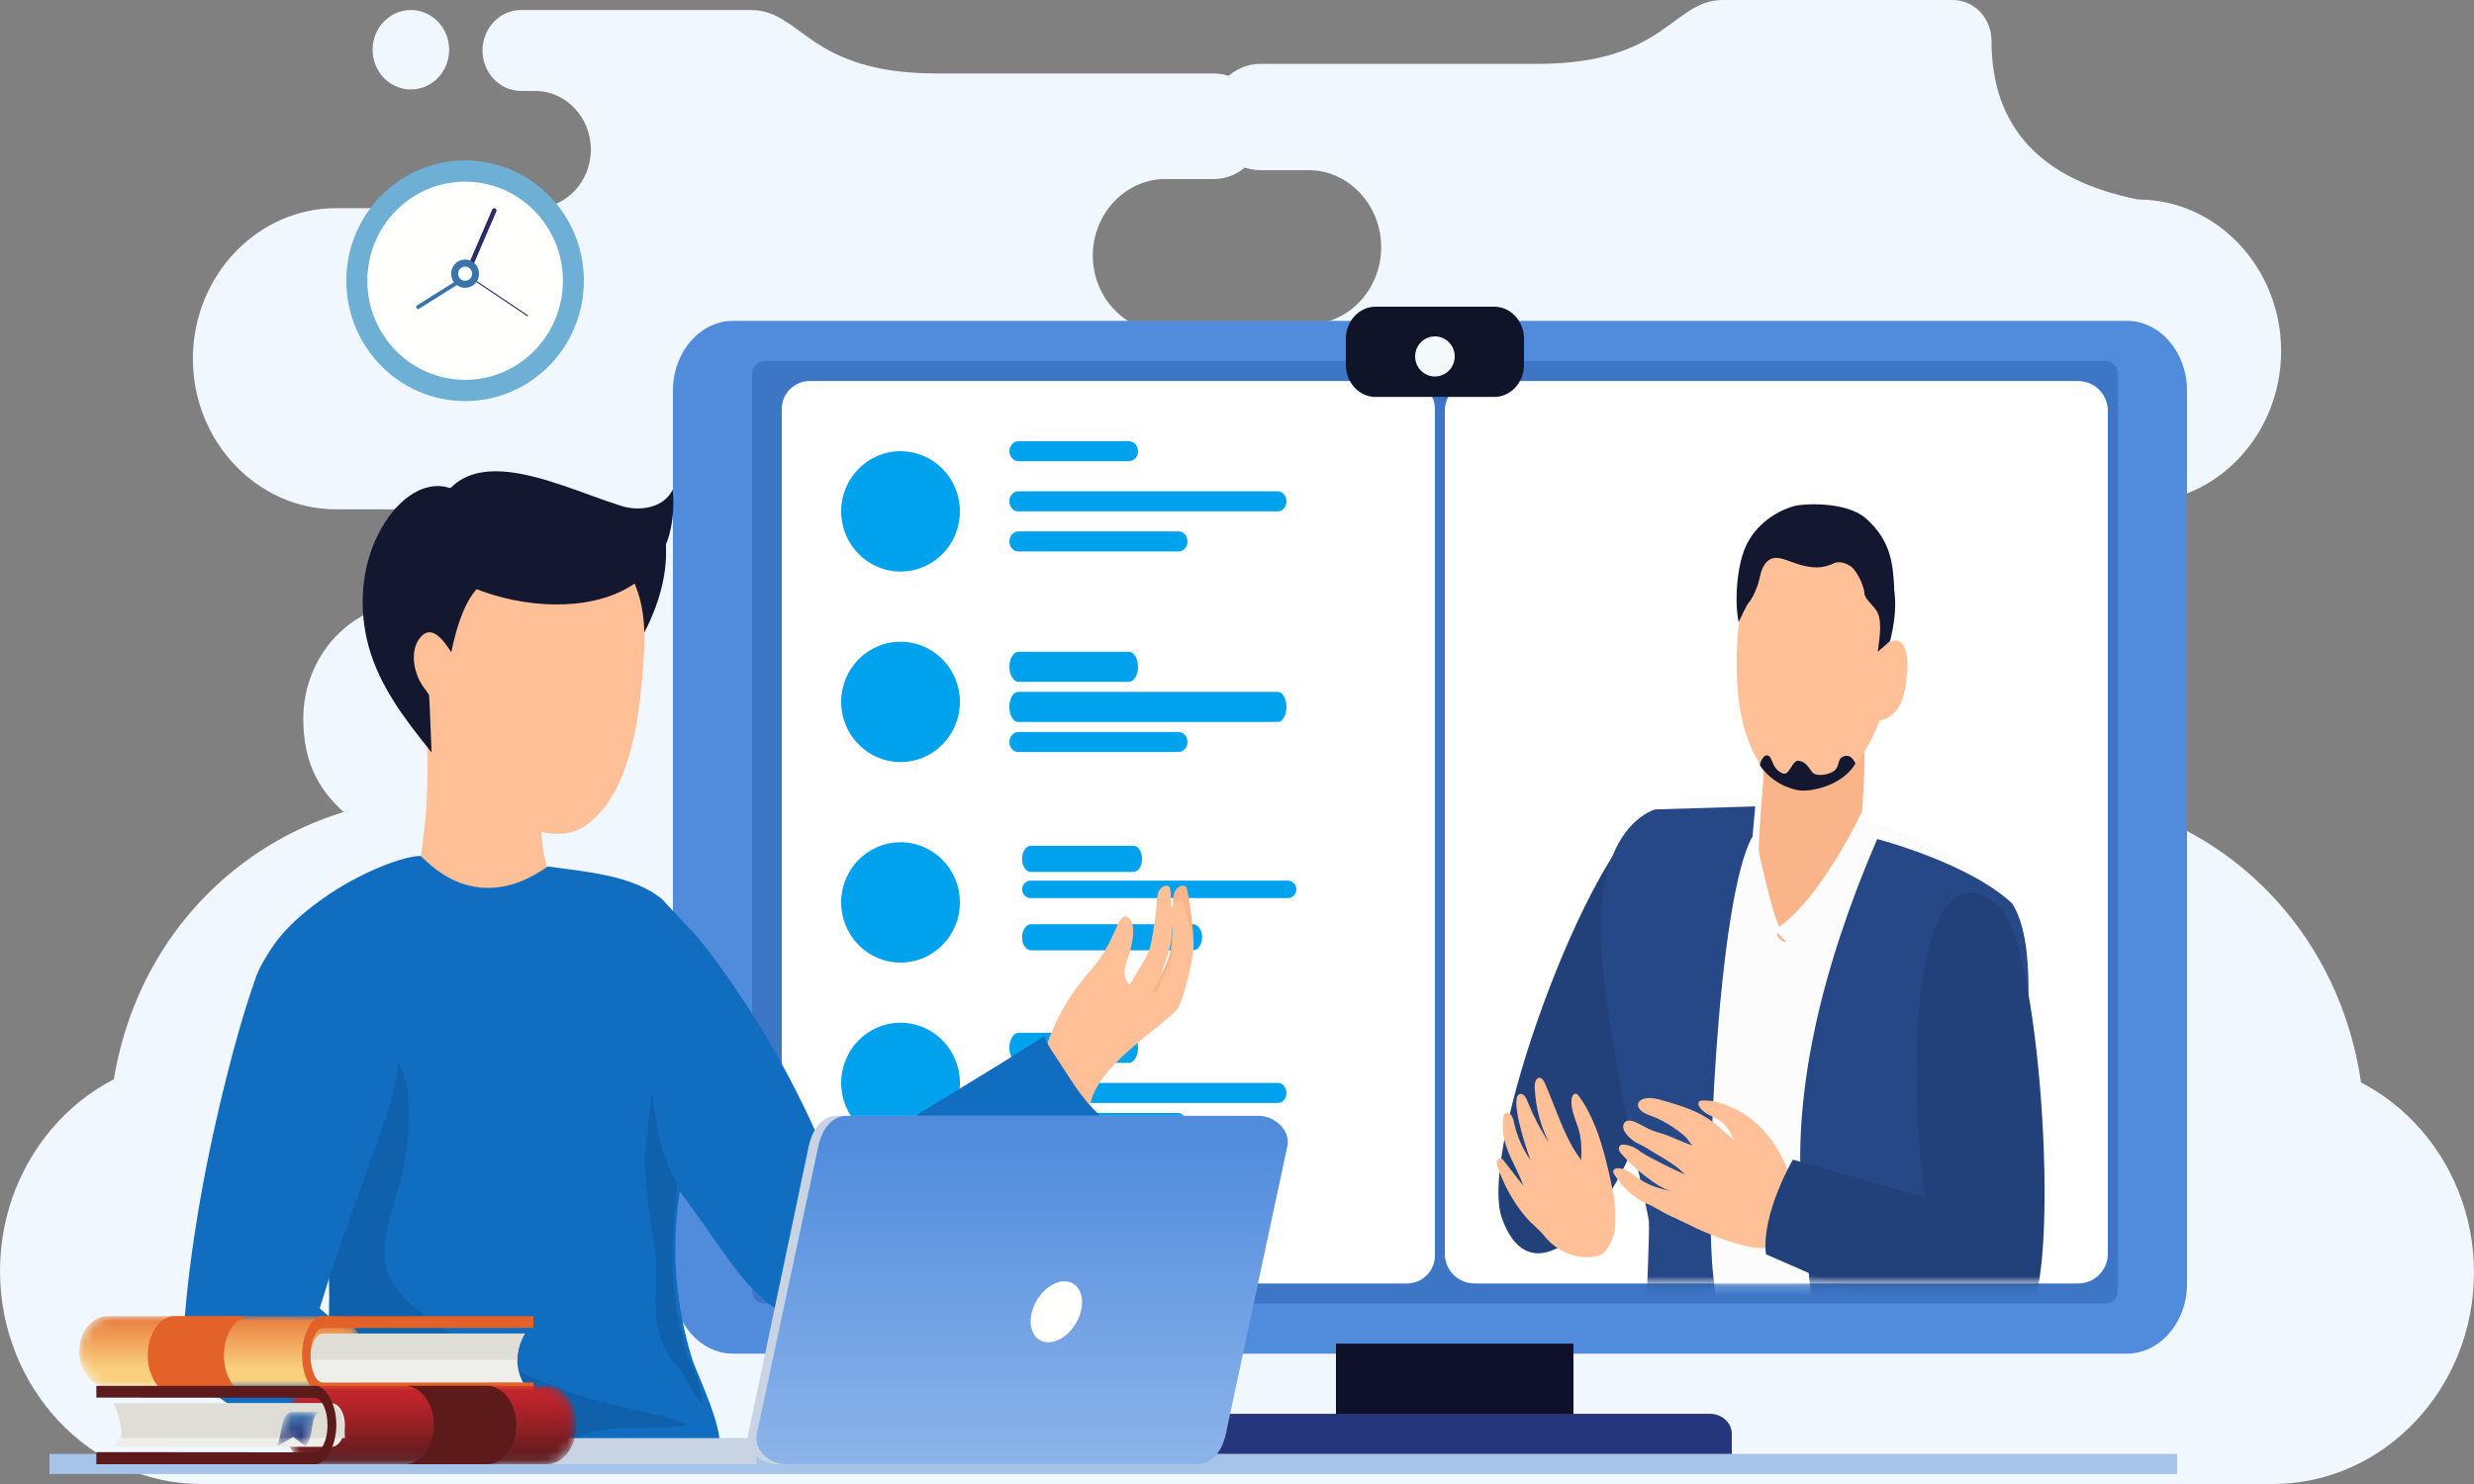<svg xmlns="http://www.w3.org/2000/svg" xmlns:xlink="http://www.w3.org/1999/xlink" width="250px" height="150px" viewBox="0 0 250 150"><rect x="0" y="0" width="250" height="150" fill="#808080" stroke="none"/><title>30_minutes_free_illustration_mobile</title><desc>Created with Sketch.</desc><defs><path d="M74.624,0 L5.695,95.258 L0,95.27 L68.936,0 L74.624,0 L74.624,0 Z M127,0 L58.426,95.16 L22.16,95.227 L91.124,0 L127,0 Z" id="path-1"></path><path d="M2.879,7.131 C1.296,7.131 0,5.528 0,3.566 C0,1.605 1.296,0 2.879,0 L25.705,0 C27.287,0 28.585,1.605 28.585,3.566 C28.585,5.528 27.287,7.131 25.705,7.131" id="path-3"></path><linearGradient x1="50%" y1="75.643%" x2="50%" y2="-23.06%" id="linearGradient-5"><stop stop-color="#FAD07F" offset="0%"></stop><stop stop-color="#E26229" offset="100%"></stop></linearGradient><path d="M2.966,7.924 C1.334,7.924 0,6.14 0,3.961 C0,1.783 1.334,0 2.966,0 L26.485,0 C28.115,0 29.451,1.783 29.451,3.961 C29.451,6.14 28.115,7.924 26.485,7.924" id="path-6"></path><linearGradient x1="49.997%" y1="14.194%" x2="49.997%" y2="104.744%" id="linearGradient-8"><stop stop-color="#C0242B" offset="0%"></stop><stop stop-color="#501A1C" offset="100%"></stop></linearGradient><path d="M4.331,0 C3.353,0.489 3.901,2.361 2.942,3.458 L1.706,2.523 L0,3.522 C0.658,2.313 0.337,0.465 1.445,0" id="path-9"></path><linearGradient x1="50.02%" y1="66.453%" x2="50.02%" y2="-12.206%" id="linearGradient-11"><stop stop-color="#25367D" offset="0%"></stop><stop stop-color="#4E8EBF" offset="100%"></stop></linearGradient><linearGradient x1="50%" y1="113.739%" x2="50%" y2="7.287%" id="linearGradient-12"><stop stop-color="#95BAEC" offset="0%"></stop><stop stop-color="#518CDC" offset="100%"></stop></linearGradient><path d="M3,91.216 L64,91.216 C65.657,91.216 67,89.873 67,88.216 L67,3 C67,1.343 65.657,1.39730022e-16 64,0 L3,0 C1.343,7.48448398e-16 -2.02906125e-16,1.343 0,3 L0,88.216 C2.02906125e-16,89.873 1.343,91.216 3,91.216 Z" id="path-13"></path><path d="M2.848,3.245 C1.959,2.291 1.053,1.312 0.129,0.308 C1.053,1.111 1.959,2.09 2.848,3.245" id="path-15"></path><path d="M1.515,3.98 C1.261,2.562 1.044,1.351 0.932,0.716 C0.894,0.497 0.75,0.374 0.524,0.33 L0.869,0.12 C0.89,0.289 1.156,1.888 1.515,3.98" id="path-17"></path></defs><g id="Welcome" stroke="none" strokeWidth="1" fill="none" fillRule="evenodd"><g id="30_minutes_free_illustration_mobile"><path d="M41.52,9.043 C43.656,9.043 45.388,7.246 45.388,5.029 C45.388,2.811 43.656,1.014 41.52,1.014 C39.384,1.014 37.651,2.811 37.651,5.029 C37.651,7.246 39.384,9.043 41.52,9.043 Z M219.619,107.239 L229.68,107.239 C240.856,107.239 250,116.86 250,128.62 C250,140.379 240.856,150 229.68,150 L41.162,150 C23.064,150 11,134.421 11,115.378 C11,96.338 24.425,82.535 41.162,80.758 C48.812,80.758 55.733,74.17 55.733,66.119 C55.733,58.068 49.474,51.481 41.822,51.481 L33.953,51.481 C25.998,51.481 19.49,44.632 19.49,36.261 C19.49,27.891 25.998,21.042 33.953,21.042 L54.076,21.042 C57.173,21.042 59.707,18.376 59.707,15.117 C59.707,11.858 57.173,9.192 54.076,9.192 L52.643,9.192 C50.504,9.192 48.756,7.352 48.756,5.103 L48.756,5.103 C48.756,2.854 50.505,1.014 52.643,1.014 L66.631,1.014 C66.631,1.014 70.727,1.014 75.885,1.014 C81.043,1.014 81.617,7.425 94.645,7.425 C114.786,7.425 102.508,7.425 122.649,7.425 C125.437,7.425 127.72,9.826 127.72,12.76 L127.72,12.761 C127.72,15.695 125.437,18.097 122.649,18.097 L117.778,18.097 C113.737,18.097 110.431,21.576 110.431,25.828 C110.431,30.081 113.737,33.559 117.778,33.559 L125.107,33.559 C144.899,33.559 147.695,39.002 151.162,49.826 C154.628,60.651 189.772,61.523 189.772,61.523 L208.28,61.523 C214.371,61.523 219.354,66.766 219.354,73.174 C219.329,77.339 218.084,82.19 209.914,85.834 C206.201,87.491 203.886,92.444 203.886,96.959 C203.886,103.122 213.763,107.239 219.619,107.239 L219.619,107.239 Z" id="Fill-154" fill="#F0F7FE"></path><g id="Group-156-Copy" transform="translate(119.5, 75) scale(-1, 1) translate(-119.5, -75) " fill="#F0F7FE"><path d="M218.68,106.949 C229.856,106.949 239,116.635 239,128.474 C239,140.314 229.856,150 218.68,150 L30.162,150 C12.064,150 0,134.315 0,115.143 C0,95.973 13.425,82.076 30.162,80.287 C37.812,80.287 44.733,73.654 44.733,65.548 C44.733,57.443 38.474,50.811 30.822,50.811 L22.953,50.811 C14.998,50.811 8.49,43.915 8.49,35.488 C8.49,27.06 14.998,20.165 22.953,20.165 C32.822,18.188 37.756,12.839 37.756,4.117 C37.756,1.853 39.505,0 41.643,0 L55.631,0 C55.631,0 59.727,0 64.885,0 C70.043,0 70.617,6.455 83.645,6.455 C103.786,6.455 91.508,6.455 111.649,6.455 C114.437,6.455 116.72,8.873 116.72,11.827 C116.72,14.782 114.437,17.199 111.649,17.199 L106.778,17.199 C102.737,17.199 99.431,20.702 99.431,24.983 C99.431,29.265 102.737,32.767 106.778,32.767 L114.107,32.767 C133.899,32.767 136.695,38.247 140.162,49.145 C143.628,60.043 178.772,60.921 178.772,60.921 L197.28,60.921 C203.371,60.921 208.354,66.2 208.354,72.652 C208.329,76.845 207.084,81.729 198.914,85.398 C195.201,87.065 192.886,92.052 192.886,96.599 C192.886,102.804 202.763,106.949 208.619,106.949 L218.68,106.949 Z" id="Path"></path></g><polygon id="Rectangle" fill="#A6C3EA" points="5 146.959 220 146.959 220 148.986 5 148.986"></polygon><g id="Group-165" transform="translate(68, 32.432)" fill="#518CDC"><path d="M6.075,0 L146.925,0 C150.266,0 153,3.172 153,7.047 L153,97.344 C153,101.22 150.266,104.392 146.925,104.392 L6.075,104.392 C2.734,104.392 0,101.22 0,97.344 L0,7.047 C0,3.171 2.734,0 6.075,0" id="Fill-163"></path></g><path d="M212.748,36.486 C213.437,36.486 214,37.062 214,37.766 L214,130.477 C214,131.181 213.437,131.757 212.748,131.757 L77.252,131.757 C76.564,131.757 76,131.181 76,130.477 L76,37.766 C76,37.062 76.564,36.486 77.252,36.486 L212.748,36.486 Z" id="Fill-166" fill="#3C76C5"></path><g id="Group-171" transform="translate(81, 36.486)"><mask id="mask-2" fill="white"><use xlink:href="#path-1"></use></mask><g id="Clip-170"></g></g><path d="M81.82,38.514 L142.181,38.514 C143.731,38.514 145,39.779 145,41.326 L145,126.917 C145,128.464 143.731,129.73 142.181,129.73 L81.82,129.73 C80.269,129.73 79,128.464 79,126.917 L79,41.326 C79,39.779 80.269,38.514 81.82,38.514" id="Fill-172" fill="#FFFFFF"></path><path d="M91,103.378 C94.313,103.378 97,106.101 97,109.459 C97,112.817 94.313,115.541 91,115.541 C87.686,115.541 85,112.817 85,109.459 C85,106.101 87.686,103.378 91,103.378" id="Fill-173" fill="#00A2ED"></path><path d="M102.936,104.392 L114.063,104.392 C114.579,104.392 115,105.076 115,105.913 C115,106.748 114.579,107.432 114.063,107.432 L102.936,107.432 C102.421,107.432 102,106.748 102,105.913 C102,105.076 102.421,104.392 102.936,104.392" id="Fill-174" fill="#00A2ED"></path><path d="M102.872,109.459 L129.128,109.459 C129.607,109.459 130,109.916 130,110.473 C130,111.03 129.607,111.486 129.128,111.486 L102.872,111.486 C102.393,111.486 102,111.03 102,110.473 C102,109.916 102.393,109.459 102.872,109.459" id="Fill-175" fill="#00A2ED"></path><path d="M102.902,112.5 L119.098,112.5 C119.594,112.5 120,113.184 120,114.019 C120,114.856 119.594,115.541 119.098,115.541 L102.902,115.541 C102.406,115.541 102,114.856 102,114.019 C102,113.184 102.406,112.5 102.902,112.5" id="Fill-176" fill="#00A2ED"></path><polygon id="Fill-210" fill="#0F112B" points="135 145.946 159 145.946 159 135.811 135 135.811"></polygon><path d="M123.206,142.905 L172.794,142.905 C174.009,142.905 175,143.817 175,144.932 L175,146.959 L121,146.959 L121,144.932 C121,143.817 121.993,142.905 123.206,142.905" id="Fill-211" fill="#25367D"></path><g id="Group-28" transform="translate(8, 47.635)"><path d="M96.155,37.858 L106.534,37.858 C107.015,37.858 107.408,38.451 107.408,39.179 C107.408,39.905 107.015,40.499 106.534,40.499 L96.155,40.499 C95.675,40.499 95.282,39.905 95.282,39.179 C95.282,38.451 95.675,37.858 96.155,37.858" id="Fill-219" fill="#00A2ED"></path><path d="M96.145,41.38 L122.137,41.38 C122.611,41.38 123,41.776 123,42.26 C123,42.745 122.611,43.14 122.137,43.14 L96.145,43.14 C95.67,43.14 95.282,42.745 95.282,42.26 C95.282,41.776 95.67,41.38 96.145,41.38" id="Fill-221" fill="#00A2ED"></path><path d="M96.193,45.782 L112.56,45.782 C113.061,45.782 113.472,46.376 113.472,47.101 L113.472,47.103 C113.472,47.829 113.061,48.423 112.56,48.423 L96.193,48.423 C95.692,48.423 95.282,47.829 95.282,47.103 L95.282,47.101 C95.282,46.376 95.692,45.782 96.193,45.782" id="Fill-223" fill="#00A2ED"></path><g id="Group-51" transform="translate(10.394, 0)"><path d="M46.22,17.205 C46.314,15.275 45.687,13.316 44.535,11.928 C46.204,10.747 47.943,8.718 48.901,6.732 C48.74,7.068 49.734,11.077 46.22,17.205" id="Fill-28" fill="#131730"></path><path d="M97.49,53.858 C98.284,52.545 99.839,48.658 99.971,47.393 C100.098,46.127 99.957,42.66 99.837,42.157 C99.717,41.653 98.594,41.773 98.519,43.281 C98.467,44.293 98.215,46.409 97.832,48.066 C97.615,48.992 96.511,50.602 95.641,52.091 L97.49,53.858" id="Fill-29" fill="#FFC098"></path><path d="M100.093,54.606 C100.845,53.14 102.195,48.905 102.211,47.57 C102.227,46.236 101.706,42.638 101.52,42.126 C101.336,41.615 100.087,41.875 100.154,43.455 C100.202,44.516 100.135,46.753 99.877,48.525 C99.731,49.517 98.657,51.324 97.831,52.981 L100.093,54.606" id="Fill-30" fill="#FAB488"></path><path d="M95.487,49.479 C96.451,46.753 96.232,45.186 95.311,45.009 C94.556,44.866 94.168,47.767 91.918,50.321 C89.835,52.679 88.409,54.964 87.186,58.516 C85.559,63.259 90.895,68.783 91.786,63.968 C92.563,59.757 100.104,55.535 100.754,54.069 C101.404,52.605 102.245,49.138 102.21,47.836 C102.17,46.534 101.339,44.088 101.145,43.598 C100.951,43.109 99.791,43.424 99.918,44.961 C100,45.994 100.234,47.142 100.057,48.881 C99.96,49.855 99.283,50.94 98.574,52.597 C96.125,52.926 94.646,51.607 95.487,49.479" id="Fill-31" fill="#FFC098"></path><path d="M24.392,23.189 C25.031,28.477 24.931,33.85 24.093,39.107 L28.597,48.621 L37.234,40.836 C36.639,39.984 35.952,35.696 36.476,34.796" id="Fill-33" fill="#FFC098"></path><path d="M44.376,42.641 C48.081,42.516 51.058,45.639 53.321,48.648 C57.771,54.556 61.53,61.007 64.492,67.82 C64.812,68.557 65.228,69.389 65.998,69.563 C66.61,69.698 67.217,69.358 67.755,69.03 C72.739,65.98 77.725,62.932 82.708,59.885 C83.544,59.373 87.14,57.097 87.14,57.097 C87.14,57.097 87.214,57.591 88.242,59.108 C89.69,61.241 90.772,63.309 92.72,65.068 C84.93,71.922 76.815,78.394 68.418,84.448 C62.429,88.766 57.705,83.338 54.441,78.573 C50.629,73 46.326,67.908 43.317,61.768 C41.592,58.245 40.225,54.221 41.221,50.417 C41.93,47.702 43.779,45.392 44.376,42.641" id="Fill-35" fill="#116DC0"></path><path d="M50.266,84.141 C49.695,80.364 49.705,76.495 50.312,72.726 C50.908,69.028 49.063,65.366 48.848,61.625 C48.682,58.727 48.843,55.824 48.815,52.923 C48.792,50.459 48.582,47.997 48.288,45.552 C48.692,45.538 49.481,45.538 50.654,45.552 L48.528,43.276 C45.695,40.876 40.937,40.479 36.956,39.951 C29.278,45.373 24.354,38.89 24.093,38.882 C22.665,38.846 18.208,40.349 14.112,43.276 C10.017,46.203 8.987,48.29 8.209,49.569 C7.354,50.971 7.045,52.645 6.878,54.287 C6.208,60.9 13.322,63.956 14.112,70.552 C14.796,76.252 15.023,82.007 14.791,87.745 C14.678,90.502 14.414,93.398 12.9,95.684 C20.228,96.476 25.742,96.288 32.61,99.058 C35.537,100.238 37.868,99.627 38.766,99.047 C42.474,96.646 53.01,101.273 54.167,99.047 C55.052,97.339 52.037,91.282 51.545,89.712 C50.977,87.892 50.547,86.027 50.266,84.141 Z" id="Fill-41" fill="#116DC0"></path><path d="M51.025,89.247 C50.494,87.415 50.091,85.538 49.828,83.64 C49.287,79.778 49.692,75.172 50.039,72.121 C50.094,71.642 48.334,70.531 47.503,62.834 C47.436,63.281 47.372,63.729 47.309,64.176 C47.257,64.648 47.216,65.119 47.161,65.59 C47.003,66.993 46.862,68.399 46.725,69.802 C46.835,71.434 46.96,73.063 47.187,74.679 C47.57,77.417 48.126,80.091 47.884,82.826 C47.671,85.256 48.049,87.944 49.531,89.86 C50.017,90.489 50.62,91.029 50.956,91.768 C51.446,92.853 51.827,93.374 52.55,94.251 C52.723,92.613 51.422,90.616 51.025,89.247" id="Fill-42" fill="#0F61AB"></path><path d="M46.988,96.674 C48.408,96.671 49.81,96.658 51.106,96.412 C49.04,95.506 46.797,95.134 44.605,94.624 C37.366,92.95 30.473,89.749 24.491,85.28 C23.042,84.201 21.594,82.975 20.91,81.288 C19.735,78.404 21.106,75.189 21.945,72.19 C22.727,69.398 23.048,66.472 22.885,63.572 C22.665,59.601 19.407,55.098 16.888,52.243 C15.695,50.889 14.337,49.713 12.914,48.621 C12.777,49.264 12.654,49.913 12.589,50.563 C11.913,57.197 13.33,63.839 14.128,70.458 C14.817,76.176 15.047,81.949 14.812,87.707 C14.698,90.473 14.432,93.378 12.904,95.672 C20.298,96.467 25.862,96.278 32.791,99.057 C35.744,100.24 38.329,98.668 39.235,98.083 C41.478,96.64 44.267,96.679 46.988,96.674" id="Fill-43" fill="#0F61AB"></path><path d="M20.214,66.382 C21.474,62.722 22.657,58.716 21.433,55.043 C20.533,52.346 18.306,50.136 15.619,49.279 C12.937,48.423 11.834,46.963 9.566,48.652 L7.951,50.175 C7.084,51.021 0.404,72.93 0,90.652 C2.121,92.508 5.445,94.898 9.143,97.38 C17.065,97.664 25.661,98.265 29.278,97.697 C22.217,91.306 13.877,84.74 13.919,84.594 C15.773,78.461 18.129,72.438 20.214,66.382 Z" id="Fill-44" fill="#116DC0"></path><path d="M44.824,29.864 C44.011,32.195 42.751,34.458 40.764,35.829 C37.097,38.359 31.03,34.561 28.937,31.248 C25.872,26.399 21.211,21.671 21.902,15.695 C22.667,9.098 30.119,2.867 36.527,3.881 C41.311,4.635 45.446,8.702 46.431,13.617 C46.856,15.726 46.742,17.904 46.575,20.048 C46.368,22.689 46.076,25.343 45.416,27.897 C45.246,28.559 45.049,29.218 44.824,29.864 Z" id="Fill-48" fill="#FFC098"></path><path d="M25.237,9.384 C32.805,15.41 50.821,16.173 49.585,1.839 C48.73,3.685 46.29,4.1 44.404,3.507 C37.09,1.214 26.092,-4.951 24.823,7.862" id="Fill-50" fill="#131730"></path><path d="M20.565,5.075 C18.423,8.376 17.833,12.437 18.53,16.266 C19.279,20.395 21.541,23.76 24.097,27.008 C24.381,27.367 24.666,27.726 24.95,28.084 L25.221,28.425 C25.126,26.623 25.022,22.778 24.945,22.577 L24.597,22.073 C23.473,20.72 22.93,18.313 24.004,16.891 C25.16,15.363 26.361,16.989 27.212,18.292 C27.658,16.081 28.679,12.205 30.706,11.186 L31.238,10.824 C31.562,10.413 31.315,9.822 31.081,9.352 C30.061,7.32 30.007,3.167 27.844,2.019 C25.062,0.541 22.431,2.439 20.836,4.676 L20.565,5.075" id="Fill-51" fill="#131730"></path></g><path d="M43.786,97.726 L68.43,97.726 L68.43,100.367 L42.444,100.367 L42.444,99.046 C42.444,98.32 43.047,97.726 43.786,97.726" id="Fill-192" fill="#C8D3E3"></path><g id="Group-195" transform="translate(0, 85.4)"><mask id="mask-4" fill="white"><use xlink:href="#path-3"></use></mask><g id="Clip-194"></g><path d="M2.879,0 L25.705,0 C27.287,0 28.585,1.605 28.585,3.566 C28.585,5.528 27.287,7.131 25.705,7.131 L2.879,7.131 C1.296,7.131 0,5.528 0,3.566 C0,1.605 1.296,0 2.879,0" id="Fill-193" fill="url(#linearGradient-5)" mask="url(#mask-4)"></path></g><path d="M9.635,85.4 L17.324,85.4 C15.836,85.4 14.619,87.184 14.619,89.362 C14.619,91.542 15.836,93.324 17.324,93.324 L9.635,93.324 C8.147,93.324 6.93,91.542 6.93,89.362 C6.93,87.184 8.147,85.4 9.635,85.4" id="Fill-196" fill="#E26229"></path><path d="M24.631,92.444 L45.042,92.444 C44.196,91.083 43.865,89.15 45.042,87.161 L24.631,87.161 C23.948,87.161 23.387,88.351 23.387,89.802 C23.387,91.252 23.948,92.444 24.631,92.444" id="Fill-197" fill="#EEEFEB"></path><path d="M44.28,89.802 C44.264,88.969 44.483,88.072 45.042,87.161 L24.631,87.161 C23.948,87.161 23.387,88.307 23.387,89.704 C23.387,89.738 23.387,89.77 23.389,89.802 L44.28,89.802" id="Fill-198" fill="#DEDED7"></path><path d="M45.908,93.324 L24.567,93.324 C23.573,93.326 22.521,91.518 22.521,89.338 C22.521,87.158 23.573,85.4 24.567,85.4 L45.908,85.4 L45.898,86.587 L24.636,86.608 C23.946,86.608 23.379,87.849 23.379,89.362 C23.379,90.875 23.946,92.118 24.636,92.118 L45.898,92.097 L45.908,93.324" id="Fill-199" fill="#E26229"></path><g id="Group-202" transform="translate(20.789, 92.444)"><mask id="mask-7" fill="white"><use xlink:href="#path-6"></use></mask><g id="Clip-201"></g><path d="M26.485,0 L2.966,0 C1.334,0 0,1.783 0,3.961 C0,6.14 1.334,7.924 2.966,7.924 L26.485,7.924 C28.115,7.924 29.451,6.14 29.451,3.961 C29.451,1.783 28.115,0 26.485,0" id="Fill-200" fill="url(#linearGradient-8)" mask="url(#mask-7)"></path></g><path d="M41.245,92.444 L32.915,92.444 C34.527,92.444 35.847,94.227 35.847,96.405 L35.847,96.406 C35.847,98.584 34.527,100.367 32.915,100.367 L41.245,100.366 C42.857,100.366 44.176,98.584 44.176,96.405 C44.176,94.227 42.858,92.444 41.245,92.444" id="Fill-203" fill="#5C1A1B"></path><path d="M25.509,98.607 L3.465,98.607 C4.378,97.473 4.736,95.862 3.465,94.204 L25.509,94.204 C26.247,94.204 26.852,95.196 26.852,96.405 C26.852,97.615 26.247,98.607 25.509,98.607" id="Fill-204" fill="#EEEFEB"></path><path d="M4.288,97.726 C4.305,96.618 4.068,95.419 3.465,94.204 L25.509,94.204 C26.247,94.204 26.852,95.732 26.852,97.595 C26.852,97.64 26.852,97.683 26.852,97.726 L4.288,97.726" id="Fill-205" fill="#DEDED7"></path><path d="M1.732,100.367 L23.863,100.367 C24.895,100.369 25.986,98.561 25.986,96.382 C25.986,94.203 24.895,92.444 23.863,92.444 L1.732,92.444 L1.741,93.631 L23.792,93.651 C24.508,93.653 25.095,94.892 25.095,96.405 C25.095,97.92 24.508,99.161 23.792,99.161 L1.741,99.141 L1.732,100.367" id="Fill-206" fill="#5C1A1B"></path><g id="Group-209" transform="translate(19.923, 95.085)"><mask id="mask-10" fill="white"><use xlink:href="#path-9"></use></mask><g id="Clip-208"></g><path d="M4.331,0 C3.274,0 2.504,0 1.445,0 C0.337,0.465 0.658,2.313 0,3.522 L1.706,2.523 L2.942,3.458 C3.901,2.361 3.353,0.489 4.331,0" id="Fill-207" fill="url(#linearGradient-11)" mask="url(#mask-10)"></path></g><path d="M76.589,65.151 L117.486,65.151 C119.064,65.151 120.702,66.58 120.354,68.233 L114.242,97.285 C113.895,98.938 112.952,100.367 111.374,100.367 L70.478,100.367 C68.901,100.367 67.262,98.938 67.611,97.285 L73.721,68.233 C74.069,66.58 75.013,65.151 76.589,65.151" id="Fill-289" fill="#C8D3E3"></path><g id="Group-292" transform="translate(68.43, 65.151)" fill="url(#linearGradient-12)"><path d="M9.174,0 L50.741,0 C52.345,0 54.01,1.429 53.656,3.083 L47.446,32.134 C47.092,33.788 46.134,35.217 44.53,35.217 L2.963,35.217 C1.361,35.217 -0.306,33.788 0.048,32.134 L6.26,3.083 C6.613,1.429 7.571,0 9.174,0" id="Fill-290"></path></g><path d="M99.89,81.907 C101.179,82.137 101.711,83.69 101.079,85.376 C100.446,87.062 98.891,88.244 97.603,88.013 C96.314,87.783 95.782,86.23 96.414,84.544 C97.046,82.857 98.602,81.677 99.89,81.907" id="Fill-293" fill="#FFFFFE"></path></g><path d="M91,45.608 C94.313,45.608 97,48.331 97,51.689 C97,55.048 94.313,57.77 91,57.77 C87.686,57.77 85,55.048 85,51.689 C85,48.331 87.686,45.608 91,45.608" id="Fill-212" fill="#00A2ED"></path><path d="M102.936,44.595 L114.063,44.595 C114.579,44.595 115,45.051 115,45.608 L115,45.608 C115,46.166 114.579,46.622 114.063,46.622 L102.936,46.622 C102.421,46.622 102,46.166 102,45.608 L102,45.608 C102,45.051 102.421,44.595 102.936,44.595" id="Fill-213" fill="#00A2ED"></path><path d="M102.872,49.662 L129.128,49.662 C129.607,49.662 130,50.118 130,50.676 L130,50.676 C130,51.233 129.607,51.689 129.128,51.689 L102.872,51.689 C102.393,51.689 102,51.233 102,50.676 L102,50.676 C102,50.118 102.393,49.662 102.872,49.662" id="Fill-214" fill="#00A2ED"></path><path d="M102.902,53.716 L119.098,53.716 C119.594,53.716 120,54.172 120,54.73 L120,54.73 C120,55.287 119.594,55.743 119.098,55.743 L102.902,55.743 C102.406,55.743 102,55.287 102,54.73 L102,54.73 C102,54.172 102.406,53.716 102.902,53.716" id="Fill-215" fill="#00A2ED"></path><path d="M91,64.865 C94.313,64.865 97,67.587 97,70.946 C97,74.304 94.313,77.027 91,77.027 C87.686,77.027 85,74.304 85,70.946 C85,67.587 87.686,64.865 91,64.865" id="Fill-216" fill="#00A2ED"></path><path d="M91,85.135 C94.313,85.135 97,87.858 97,91.216 C97,94.575 94.313,97.297 91,97.297 C87.686,97.297 85,94.575 85,91.216 C85,87.858 87.686,85.135 91,85.135" id="Fill-217" fill="#00A2ED"></path><path d="M102.936,65.878 L114.063,65.878 C114.579,65.878 115,66.562 115,67.399 L115,67.399 C115,68.235 114.579,68.919 114.063,68.919 L102.936,68.919 C102.421,68.919 102,68.235 102,67.399 L102,67.399 C102,66.562 102.421,65.878 102.936,65.878" id="Fill-218" fill="#00A2ED"></path><path d="M102.872,69.932 L129.128,69.932 C129.607,69.932 130,70.616 130,71.452 L130,71.453 C130,72.289 129.607,72.973 129.128,72.973 L102.872,72.973 C102.393,72.973 102,72.289 102,71.453 L102,71.452 C102,70.616 102.393,69.932 102.872,69.932" id="Fill-220" fill="#00A2ED"></path><path d="M102.902,73.986 L119.098,73.986 C119.594,73.986 120,74.443 120,75 L120,75 C120,75.557 119.594,76.014 119.098,76.014 L102.902,76.014 C102.406,76.014 102,75.557 102,75 L102,75 C102,74.443 102.406,73.986 102.902,73.986" id="Fill-222" fill="#00A2ED"></path><g id="Group-73" transform="translate(146, 38.514)"><mask id="mask-14" fill="white"><use xlink:href="#path-13"></use></mask><use id="Mask" fill="#FFFFFF" xlink:href="#path-13"></use><g mask="url(#mask-14)"><g transform="translate(34.626, 104.654) rotate(-3) translate(-34.626, -104.654) translate(6.626, 11.41)"><path d="M0.231,71.72 C2.323,78.714 8.019,74.871 11.935,68.724 C17.33,60.249 22.729,41.827 22.06,37.216 C21.39,32.607 17.417,31.499 17.417,31.499 C10.74,35.17 -1.861,64.727 0.231,71.72 Z" id="Fill-40" fill="#22407A"></path><path d="M15.725,128.93 C16.243,138.352 18.507,185.132 18.507,185.132 C24.503,186.44 28.315,185.132 28.315,185.132 C30.286,149.263 30.229,138.949 30.796,133.599 C31.361,128.251 32.06,112.788 32.06,112.788 C36.286,103.912 31.865,92.361 29.78,89.579 C27.694,86.799 16.625,90.771 16.625,90.771 C16.625,90.771 15.208,119.508 15.725,128.93 Z" id="Fill-42" fill="#2B478B"></path><path d="M29.704,123.551 C31.956,131.147 33.981,153.415 34.94,157.299 C35.899,161.184 37.071,185.176 37.071,185.176 C42.251,186.386 46.296,185.176 46.296,185.176 C46.187,162.707 46.77,144.445 46.296,138.282 C45.822,132.118 46.484,113.856 46.484,113.856 C48.622,105.355 48.75,104.269 46.484,98.622 C44.219,92.974 34.478,88.5 26.019,93.161 C26.019,93.161 27.449,115.957 29.704,123.551 Z" id="Fill-44" fill="#2B478B"></path><path d="M52.607,41.918 C58.487,49.784 49.953,63.686 47.907,72.063 C45.864,80.441 48.852,101.474 48.846,103.492 C39.723,109.84 17.745,110.643 15.279,101.177 C14.259,90.873 16.508,78.64 16.629,72.615 C16.333,59.668 10.978,34.041 21.173,30.208 C28.875,29.85 46.729,34.051 52.607,41.918 Z" id="Fill-45" fill="#FCFCFC"></path><g id="Group-65" strokeWidth="1" fill="none" transform="translate(24.661, 0)"><g id="Group-873" transform="translate(12.21, 3.425) rotate(9) translate(-12.21, -3.425) translate(10.71, 1.398)"><mask id="mask-16" fill="white"><use xlink:href="#path-15"></use></mask><g id="Clip-872"></g><path d="M2.848,3.245 C1.959,2.291 1.053,1.312 0.129,0.308 C1.053,1.111 1.959,2.09 2.848,3.245" id="Fill-871" mask="url(#mask-16)"></path></g><path d="M3.654,36.159 C3.931,39.876 5.953,45.77 7.331,45.608 C8.706,45.454 14.08,39.292 13.786,34.554 C13.584,29.777 13.562,27.125 13.153,24.841 C12.745,22.576 2.738,24.336 2.738,24.336 C3.605,27.196 3.376,32.441 3.654,36.159 Z" id="Fill-883" fill="#F9B589" transform="translate(8.267, 34.648) rotate(9) translate(-8.267, -34.648) "></path><g id="Group-890" transform="translate(16.603, 19.729) rotate(9) translate(-16.603, -19.729) translate(15.603, 17.702)"><mask id="mask-18" fill="white"><use xlink:href="#path-17"></use></mask><g id="Clip-889"></g><path d="M1.515,3.98 C1.261,2.562 1.044,1.351 0.932,0.716 C0.894,0.497 0.75,0.374 0.524,0.33 L0.869,0.12 C0.89,0.289 1.156,1.888 1.515,3.98" id="Fill-888" mask="url(#mask-18)"></path></g><path d="M2.658,9.259 C3.365,6.618 8.038,4.071 9.177,4.008 C16.201,3.604 16.814,9.075 17.183,14.725 C18.719,13.465 19.494,15.35 19.494,17.604 C19.5,19.327 19.505,21.828 17.209,22.589 C16.566,25.284 15.796,26.111 14.888,27.849 C13.745,29.45 11.683,30.235 10.215,30.388 C8.671,30.55 6.138,29.364 5.453,27.903 C4.482,26.549 3.766,25.173 3.123,23.022 C2.083,19.314 1.609,13.392 2.658,9.259 Z" id="Fill-910" fill="#FFC098" transform="translate(10.782, 17.195) rotate(9) translate(-10.782, -17.195) "></path><path d="M12.396,3.015 C10.675,2.996 11.558,7.837 11.89,7.986 C12.777,7.321 13.645,7.803 13.886,7.909 C14.372,8.093 15.405,9.457 15.604,10.508 C15.726,11.15 16.754,11.66 17.143,12.33 C17.762,13.398 17.553,15.348 17.562,16.235 L18.684,15.039 C18.928,13.324 18.935,11.825 18.704,10.542 C18.357,8.617 17.954,8.317 17.323,7.023 C16.692,5.729 14.117,3.034 12.396,3.015 Z" id="Fill-911" fill="#131730" transform="translate(15.12, 9.625) rotate(9) translate(-15.12, -9.625) "></path><path d="M3.591,5.918 C4.566,3.586 6.524,2.326 7.882,1.782 C8.65,1.475 12.918,0.723 15.175,2.24 C18.006,4.258 18.402,6.613 18.773,8.857 C19.024,10.37 17.357,10.228 16.802,9.091 C16.511,8.494 16.154,6.397 14.783,6.002 C13.412,5.606 12.896,7.628 10.551,7.736 C8.205,7.844 6.723,6.46 5.71,7.683 C5.133,8.419 5.212,9.403 5.046,10.099 C4.879,10.796 4.63,11.559 4.315,11.99 C4.113,12.266 3.526,14.032 3.526,14.032 C2.941,12.4 2.616,8.249 3.591,5.918 Z" id="Fill-916" fill="#131730" transform="translate(10.884, 7.677) rotate(9) translate(-10.884, -7.677) "></path><path d="M3.945,28.144 C3.843,28.02 4.182,26.653 4.833,27.164 C4.94,27.249 5.279,27.907 5.336,27.984 C5.752,28.543 5.971,28.561 6.289,28.695 C7.053,28.897 7.062,27.252 7.772,27.26 C8.481,27.268 8.798,27.792 9.259,28.262 C9.719,28.733 11.107,28.316 11.509,27.827 C12.025,27.233 11.519,26.464 12.509,26.264 C12.967,26.171 13.27,26.57 13.51,26.927 C13.098,27.836 12.417,28.561 11.415,29.185 C10.442,29.807 9.074,30.218 8.251,30.233 C7.427,30.248 5.331,29.821 3.945,28.144 Z" id="Path-7" fill="#131730" transform="translate(8.719, 28.242) rotate(9) translate(-8.719, -28.242) "></path></g><path d="M21.265,78.831 C21.809,86.562 22.037,111.559 22.037,111.559 C15.526,108.383 12.669,102.557 12.669,99.909 C12.669,97.26 15.122,74.637 15.042,72.819 C14.962,70.999 10.929,50.938 11.844,41.617 C12.757,32.298 17.857,31.274 17.857,31.274 L27.971,31.499 L27.545,34.507 C23.672,40.471 20.72,71.099 21.265,78.831 Z" id="Fill-46" fill="#274887"></path><path d="M30.583,70.977 C30.799,81.685 33.096,112.872 33.096,112.872 C44.186,110.274 51.743,107.258 53.902,103.62 C49.153,91.561 47.425,83.452 48.398,80.021 C49.368,76.59 57.748,50.435 53.396,42.669 C49.261,38.333 40.106,35.437 40.106,35.437 C33.714,48.417 30.367,60.268 30.583,70.977 Z" id="Fill-51" fill="#274887"></path><path d="M39.68,34.569 C39.68,34.569 37.054,40.492 36.108,43.108 C35.161,45.722 32.672,47.905 32.672,47.905 L29.272,44.072 C33.96,41.509 38.673,32.664 38.673,32.664 C38.713,32.891 39.68,34.569 39.68,34.569 Z" id="Fill-52" fill="#FCFCFC"></path><path d="M29.922,44.113 C27.989,46.07 26.689,46.592 26.689,46.592 C26.689,46.592 26.429,38.935 27.831,35.45 C28.108,35.081 28.919,42.289 29.922,44.113 Z" id="Fill-53" fill="#FCFCFC"></path><path d="M24.657,62.113 C24.041,61.741 23.385,61.431 22.699,61.194 C22.381,61.084 22.075,60.98 21.736,60.969 C21.479,60.959 20.953,60.823 20.75,60.999 C20.617,61.114 20.651,61.316 20.723,61.47 C21.004,62.064 21.67,62.402 22.271,62.73 C23.303,63.297 23.697,64.108 24.044,65.047 C23.048,64.105 22.138,63.07 20.929,62.344 C19.746,61.633 18.427,61.147 17.103,60.697 C16.526,60.501 15.917,60.307 15.31,60.395 C14.612,60.498 14.315,61.021 14.786,61.549 C15.197,62.007 15.902,62.179 16.446,62.471 C17.176,62.863 17.86,63.327 18.485,63.853 C18.773,64.096 19.094,64.35 19.317,64.648 C19.48,64.863 19.679,65.321 19.951,65.431 C19.202,65.132 18.471,64.796 17.76,64.427 C17.137,64.103 16.487,63.946 15.847,63.654 C15.288,63.399 14.777,63.017 14.223,62.744 C13.927,62.599 13.564,62.459 13.268,62.607 C13.05,62.716 12.939,62.96 12.948,63.19 C12.956,63.42 13.063,63.637 13.192,63.834 C13.516,64.328 13.985,64.729 14.532,65.004 C15.022,65.252 15.404,65.569 15.864,65.865 C16.441,66.238 17.01,66.617 17.557,67.029 C17.828,67.235 18.093,67.448 18.349,67.671 C18.557,67.853 18.799,68.204 19.042,68.328 C17.905,67.759 16.794,67.145 15.711,66.489 C15.306,66.244 14.869,66.001 14.517,65.697 C14.088,65.324 13.589,65.054 13.006,64.956 C12.864,64.931 12.708,64.92 12.584,64.987 C12.422,65.075 12.365,65.276 12.404,65.446 C12.443,65.616 12.555,65.763 12.666,65.903 C13.323,66.727 14.055,67.5 14.872,68.189 C15.606,68.811 16.604,69.681 17.59,69.916 C16.216,69.589 14.99,69.102 13.952,68.207 C13.474,67.793 12.936,67.382 12.286,67.304 C12.091,67.281 11.858,67.306 11.756,67.462 C11.647,67.628 11.747,67.84 11.853,68.008 C12.572,69.146 13.646,70.452 14.949,71.036 C15.661,71.356 16.293,71.871 16.98,72.247 C17.723,72.654 18.485,73.031 19.22,73.45 C20.941,74.428 23.107,75.411 25.05,75.915 C25.607,76.061 26.197,76.134 26.775,76.122 C27.391,76.109 27.724,75.99 28.184,75.627 C28.995,74.987 29.518,74.068 29.754,73.112 C30.034,71.978 29.935,70.789 29.676,69.649 C29.575,69.195 29.448,68.739 29.296,68.286 C28.477,65.847 26.938,63.496 24.657,62.113 Z" id="Fill-96" fill="#FFC098"></path><path d="M8.657,59.827 C8.58,59.712 8.495,59.592 8.375,59.557 C8.095,59.476 7.898,59.882 7.869,60.213 C7.78,61.167 8.146,62.084 8.404,62.997 C8.675,63.96 8.653,65.141 8.54,66.298 L8.365,66.002 C6.953,63.84 6.251,60.882 5.304,58.387 C5.195,58.097 5.031,57.764 4.76,57.749 C4.378,57.728 4.228,58.312 4.229,58.753 C4.234,60.758 4.59,62.518 5.363,64.321 C4.591,63.003 3.946,61.585 3.446,60.102 C3.322,59.74 3.143,59.315 2.809,59.286 C1.445,59.173 3.164,65.264 3.423,66.017 C2.712,64.897 2.213,63.595 1.976,62.23 C1.93,61.967 1.89,61.695 1.769,61.465 C1.629,61.201 1.265,60.944 1.046,61.22 C0.861,61.45 0.824,62.084 0.802,62.382 C0.737,63.276 0.925,64.18 1.205,65.007 C1.615,66.216 2.217,67.334 2.562,68.569 C1.966,67.714 1.369,66.86 0.772,66.005 C0.648,65.826 0.486,65.629 0.289,65.661 C0.027,65.704 -0.051,66.116 0.031,66.405 C0.59,68.354 1.459,70.189 2.64,71.725 C3.217,72.477 3.938,73.065 4.486,73.829 C5.039,74.6 5.809,75.195 6.601,75.583 C7.44,75.992 8.36,76.183 9.269,76.106 C9.974,76.046 10.386,75.861 10.798,75.224 C11.153,74.674 11.505,74.015 11.59,73.321 C11.742,72.086 11.76,70.847 11.575,69.615 C11.084,66.346 10.421,62.511 8.657,59.827 Z" id="Fill-97" fill="#FFC098"></path><path d="M43.014,71.858 C41.706,54.533 44.738,36.113 51.919,42.717 C56.058,46.523 56.303,78.905 53.114,83.691 C49.924,88.475 36.248,81.599 26.682,76.761 C26.438,72.581 29.907,67.355 29.907,67.355 L43.014,71.858 Z" id="Fill-98" fill="#22407A"></path></g></g></g><path d="M138.999,31 L150.999,31 C152.65,31 154,32.455 154,34.233 L154,36.888 C154,38.667 152.65,40.122 150.999,40.122 L138.999,40.122 C137.349,40.122 136,38.667 136,36.888 L136,34.233 C136,32.455 137.349,31 138.999,31" id="Fill-277" fill="#0F1429"></path><path d="M144.999,34 C146.105,34 147,34.908 147,36.027 C147,37.147 146.105,38.054 144.999,38.054 C143.895,38.054 143,37.147 143,36.027 C143,34.908 143.895,34 144.999,34" id="Fill-281" fill="#F4FAFB"></path><g id="Group-59" transform="translate(35, 16.216)"><path d="M12,0 C18.627,0 24,5.445 24,12.162 C24,18.879 18.627,24.324 12,24.324 C5.372,24.324 0,18.879 0,12.162 C0,5.445 5.372,0 12,0" id="Fill-282" fill="#6EB0D5"></path><path d="M21.882,12.162 C21.882,17.694 17.459,22.178 12.001,22.178 C6.543,22.178 2.118,17.694 2.118,12.162 C2.118,6.63 6.543,2.146 12.001,2.146 C17.459,2.146 21.882,6.63 21.882,12.162 Z" id="Fill-283" fill="#FFFFFE"></path><path d="M15.505,5.353 L11.685,12.164 L11.289,11.935 L15.108,5.123 C15.17,5.012 15.311,4.973 15.42,5.036 L15.42,5.036 C15.529,5.099 15.567,5.241 15.505,5.353" id="Fill-284" fill="#2B2B68" transform="translate(13.412, 8.585) rotate(-6) translate(-13.412, -8.585) "></path><path d="M7.153,14.644 L11.107,12.162 L11.294,12.515 L7.339,14.997 C7.251,15.053 7.136,15.019 7.084,14.922 L7.084,14.922 C7.032,14.825 7.063,14.7 7.153,14.644" id="Fill-285" fill="#3973AC"></path><path d="M18.258,15.729 L12,11.534 L12.071,11.447 L18.329,15.641 C18.356,15.659 18.361,15.693 18.341,15.717 C18.322,15.741 18.285,15.746 18.258,15.729" id="Fill-286" fill="#2B2B68"></path><path d="M12,10.016 C12.78,10.016 13.412,10.656 13.412,11.447 C13.412,12.237 12.78,12.878 12,12.878 C11.22,12.878 10.588,12.237 10.588,11.447 C10.588,10.656 11.22,10.016 12,10.016" id="Fill-287" fill="#3973AC"></path><path d="M12.001,10.731 C12.391,10.731 12.706,11.052 12.706,11.447 C12.706,11.842 12.391,12.162 12.001,12.162 C11.611,12.162 11.294,11.842 11.294,11.447 C11.294,11.052 11.611,10.731 12.001,10.731" id="Fill-288" fill="#FFFFFE"></path></g></g></g></svg>